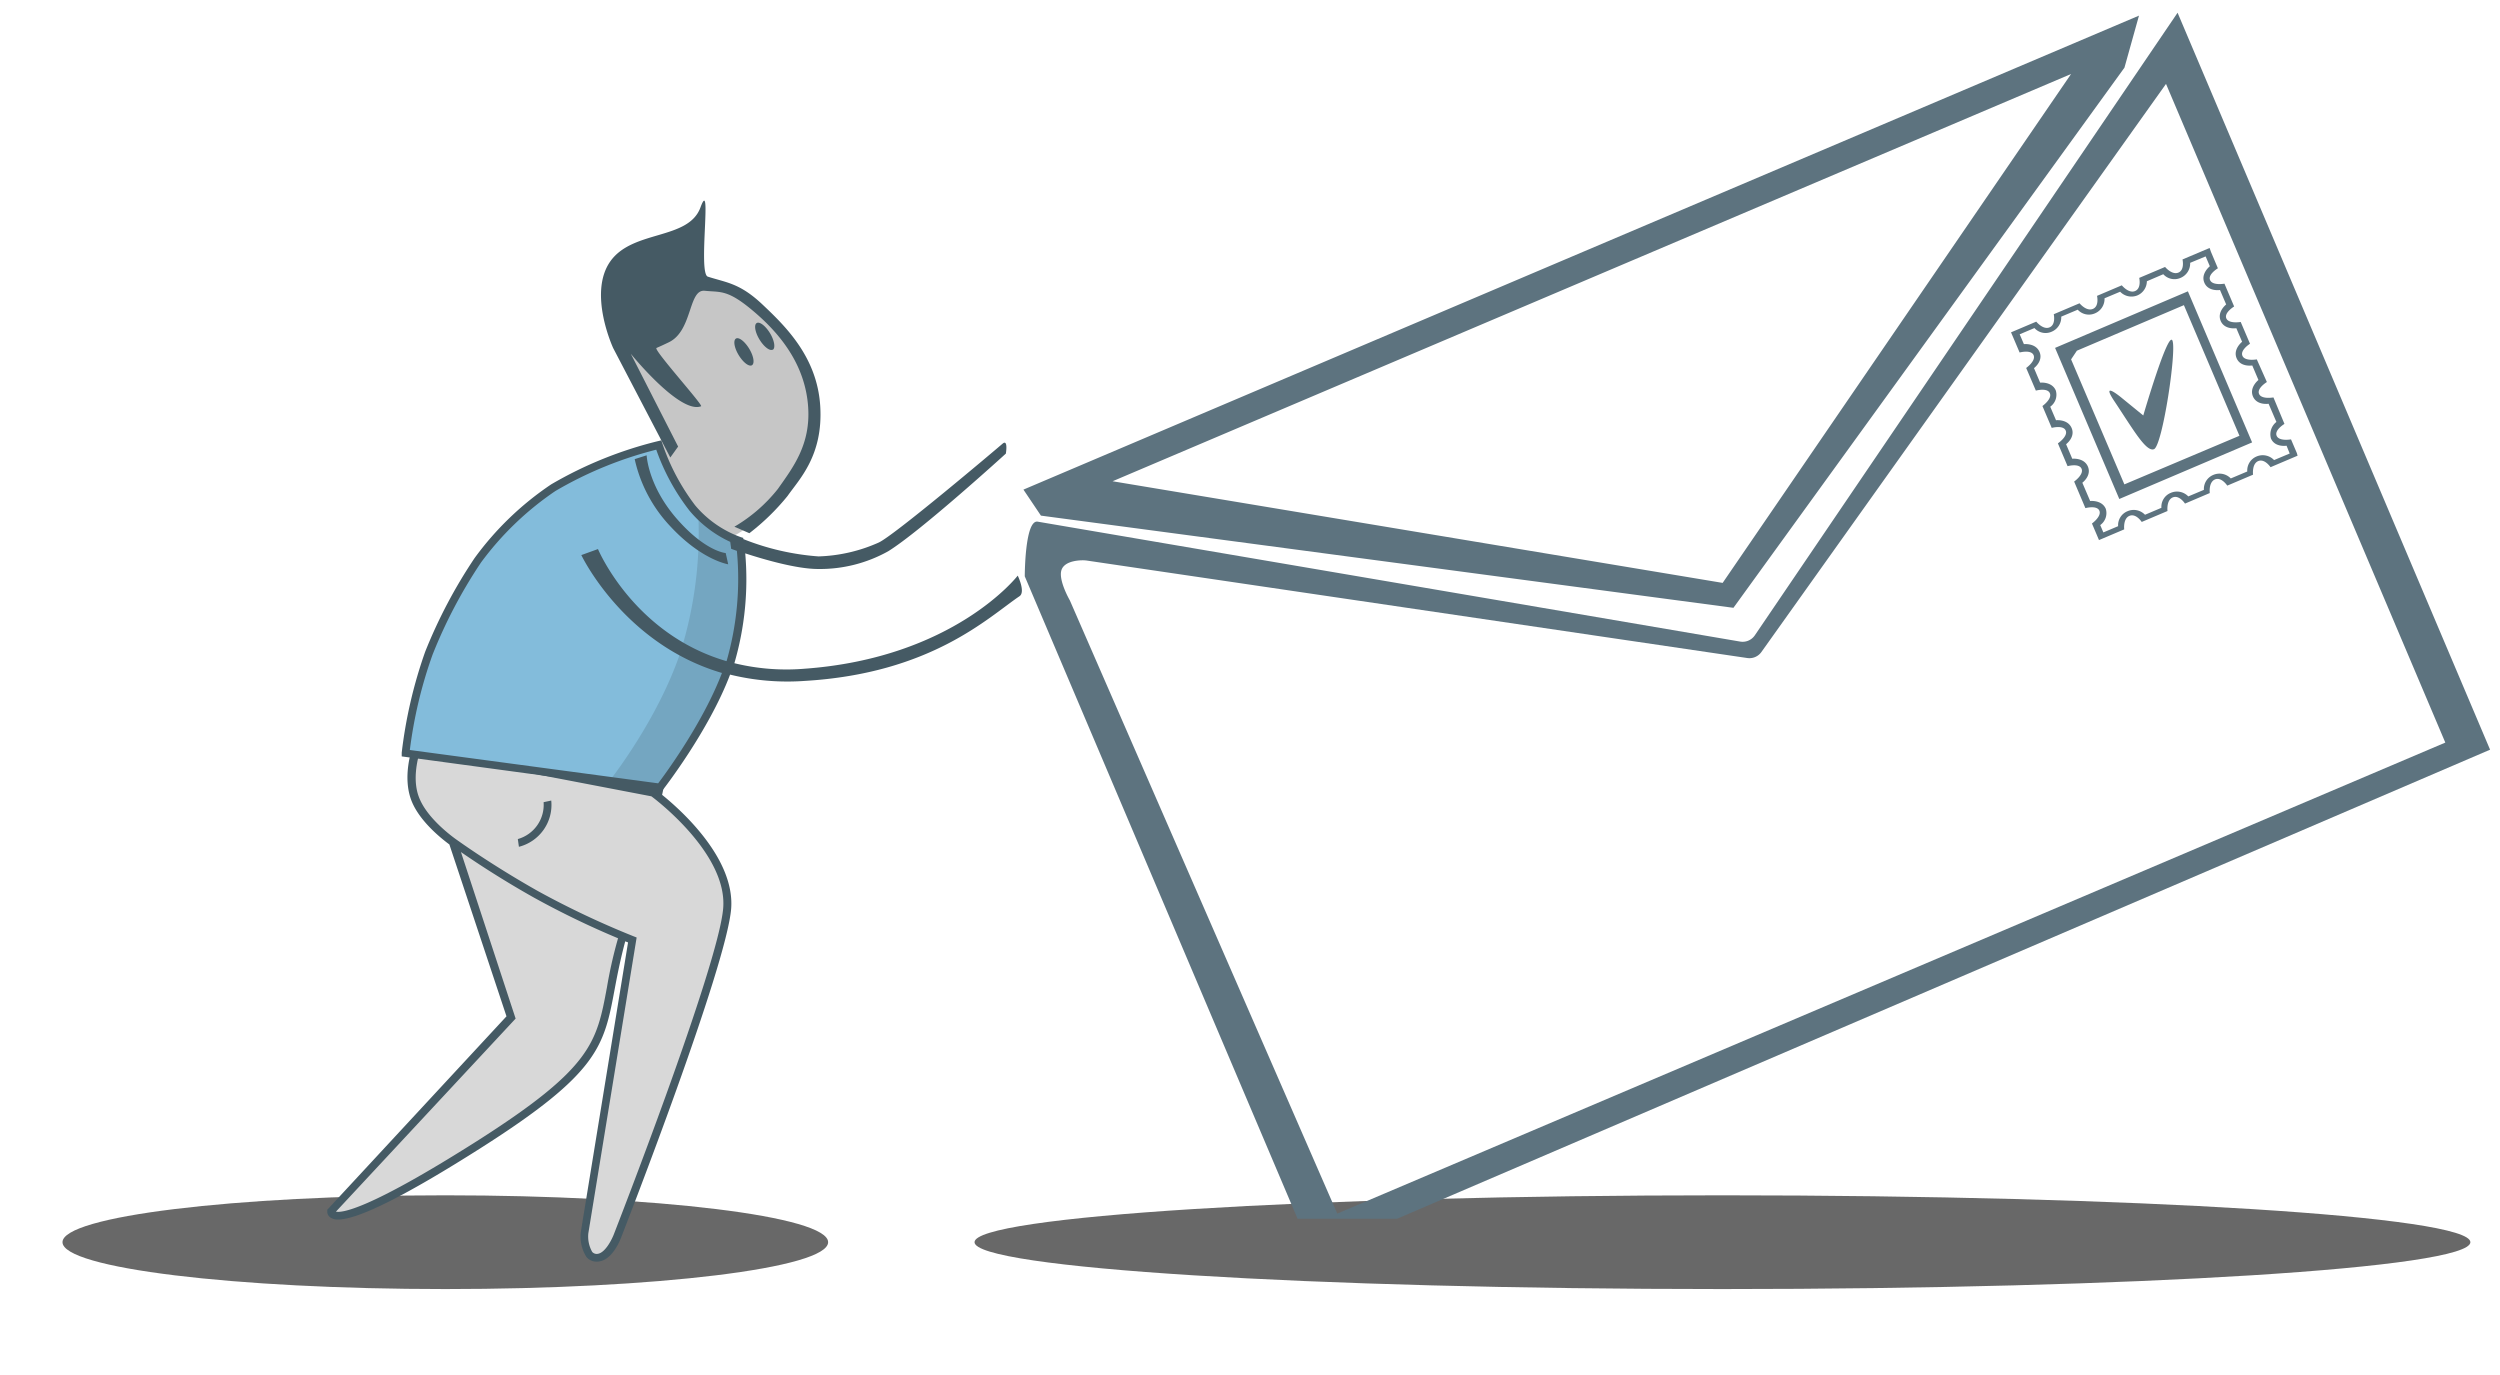<svg xmlns="http://www.w3.org/2000/svg" viewBox="0 0 320 176"><path d="M102.87,47.88c3.89,9.08-2.64,15.79-7.28,19.63-6.36,5.25-11.29-4-11-12.48.05-1.25-4.08-7.82-4.39-9.29s2.82-5.46,6.7-8C92.56,34.1,99.52,40.06,102.87,47.88Z" style="fill:#c6c6c6;fill-rule:evenodd"/><path d="M57,165c27.06,0,49-2.69,49-6s-21.94-6-49-6-49,2.69-49,6S29.94,165,57,165Z" style="fill:#424242;fill-rule:evenodd;opacity:0.8;isolation:isolate"/><path d="M220.47,165c52.88,0,95.74-2.69,95.74-6s-42.86-6-95.74-6-95.73,2.69-95.73,6S167.6,165,220.47,165Z" style="fill:#424242;fill-rule:evenodd;opacity:0.8;isolation:isolate"/><path d="M83.58,101.46l-30.2-5.79s-1.42,3.78-.11,6.82c1,2.44,3.73,4.56,4.74,5.29l7.44,22.48L42.37,155.07s-.44,3.73,18.89-8.56c18.87-12,14.92-14.18,18.4-26.7l1.27.51-6.11,37.44s-.27,3.14,1.47,3.23,2.81-3,2.81-3,13.37-34.25,14-41.73S83.58,101.46,83.58,101.46Z" style="fill:#d8d8d8;fill-rule:evenodd"/><path d="M84.75,101.74c.08-.38.13-.61.13-.63l.12-.6H81l-28-5.41-.15.39c-.06.17-1.47,4-.1,7.2,1.06,2.48,3.66,4.58,4.77,5.4l7.31,22L42,154.73l-.11.12,0,.17a.92.92,0,0,0,.46.86,1.71,1.71,0,0,0,.92.22c2.57,0,8.71-3.08,18.28-9.16,15.13-9.62,15.76-13,17.14-20.39.33-1.76.72-3.75,1.34-6.06l.36.14-6.05,37.09a4.91,4.91,0,0,0,.72,3.17,1.67,1.67,0,0,0,1.22.6h.12c2,0,3.08-3,3.19-3.31.55-1.41,13.4-34.41,14-41.88C94.07,109.89,87.24,103.75,84.75,101.74Zm-7.06,24.63c-1.32,7.1-1.93,10.34-16.69,19.72-14,8.87-17.26,9.16-18,9l23-24.71L59,109.06c1.53,1.06,5,3.4,9.41,5.87a110.34,110.34,0,0,0,10.7,5.17C78.42,122.52,78,124.55,77.69,126.37Zm.94,31.47c-.25.71-1.22,2.73-2.31,2.66a.75.75,0,0,1-.52-.26,4,4,0,0,1-.49-2.4L81.49,120l-.38-.15a111.81,111.81,0,0,1-12.25-5.79c-5.87-3.31-10.13-6.38-10.19-6.42s-3.72-2.49-4.94-5.35c-1-2.26-.31-5,0-6.05l29.65,5.69c1,.74,9.73,7.54,9.19,14.3C92,123.55,78.77,157.48,78.63,157.84Zm-8.07-55.37a5.53,5.53,0,0,1-4.14,5.92l-.07-.5-.07-.49a4.55,4.55,0,0,0,3.3-4.72Z" style="fill:#455a64"/><path d="M84.46,100.81s6.5-8.32,9-15.92a38.41,38.41,0,0,0,1.25-15.61A14.14,14.14,0,0,1,88.61,65,28.19,28.19,0,0,1,84.3,57s-7.77,1.83-13.48,5.47a39,39,0,0,0-9.66,9.29,62.77,62.77,0,0,0-6.27,11.89,57.91,57.91,0,0,0-3,12.79Z" style="fill:#83bcdb;fill-rule:evenodd"/><path d="M94.28,69.07a12,12,0,0,1-2.68-1.19A11.5,11.5,0,0,1,89.39,66a51.24,51.24,0,0,1-2.28,17.45c-2.88,8.63-9,16.38-9,16.38l6.3.88s6-5.41,9-16.06S94.28,69.07,94.28,69.07Z" style="fill-rule:evenodd;opacity:0.12;isolation:isolate"/><path d="M130.27,73.68s-8.15,10.58-27.46,11.93A28,28,0,0,1,94,84.89a38.32,38.32,0,0,0,1.39-14.06c2.36.77,6.57,2,9.3,2a17.91,17.91,0,0,0,9-2.27c4.16-2.57,15.06-12.5,15.06-12.5s.32-1.91-.43-1.26-14.07,11.92-15.9,12.67a20.36,20.36,0,0,1-7.65,1.75A32.23,32.23,0,0,1,95.14,69l0-.15-.3-.09A13.71,13.71,0,0,1,89,64.71a27.61,27.61,0,0,1-4.21-7.91l-.15-.43-.44.1A51.2,51.2,0,0,0,70.55,62a39,39,0,0,0-9.8,9.43,64,64,0,0,0-6.33,12,59.44,59.44,0,0,0-3,12.91l0,.48,33,4.47.28,0,.18-.23c.06-.08,5.84-7.5,8.57-14.71a30.81,30.81,0,0,0,9.5.81c16.24-.95,23.56-8.15,27.54-10.84C131.3,75.79,130.27,73.68,130.27,73.68Zm-46,26.59L52.46,96a57.21,57.21,0,0,1,2.9-12.18A62.65,62.65,0,0,1,61.57,72a38.86,38.86,0,0,1,9.52-9.15A49.41,49.41,0,0,1,84,57.56a27.64,27.64,0,0,0,4.25,7.8,15,15,0,0,0,5.22,4l.12.89.73.26A38.05,38.05,0,0,1,93,84.63C81.07,81.15,76.54,70.28,76.54,70.28l-2.13.77s5.4,11.39,18,15.09C90,92.47,85.21,99,84.24,100.27Zm8.62-29.48s-2.6-.18-6.28-4.41-3.84-8.1-3.84-8.1l-1.53.49a18.27,18.27,0,0,0,4.63,8.67c4,4.28,7.34,4.79,7.34,4.79Z" style="fill:#455a64;fill-rule:evenodd"/><path d="M94,67.42a20,20,0,0,0,5.57-4.84c1.93-2.74,4.22-5.68,3.87-10.54s-3-8.73-6.63-11.89-4.47-2.71-6.6-2.93-1.53,5.14-4.62,6.6q-.87.42-1.56.72c-.44.19,6,7.32,5.71,7.46-2.71,1.06-9-6.72-9-6.72l6.06,11.88-1,1.4-7.31-14s-3.25-7-.38-11.09,10-2.69,11.55-6.92-.35,8.44.94,8.86c2.38.77,4.09.82,7,3.57s7,6.7,7.39,13-2.65,9.32-4.18,11.5a29.1,29.1,0,0,1-4.89,4.77Zm2.25-20.67c-.38.22-1.13-.36-1.7-1.3s-.72-1.88-.35-2.11,1.13.36,1.7,1.3S96.62,46.52,96.25,46.75Zm2.66-2c-.37.22-1.13-.36-1.7-1.3s-.72-1.88-.35-2.1,1.13.36,1.7,1.3S99.28,44.56,98.91,44.78Z" style="fill:#455a64;fill-rule:evenodd"/><path d="M283,32.23h0l-.17-.49-3.47,1.47s.31,1.33-.52,1.68-1.71-.72-1.71-.72l-3.31,1.4s.31,1.32-.52,1.68-1.71-.73-1.71-.73l-3.17,1.35s.31,1.32-.53,1.67-1.71-.72-1.71-.72l-3.3,1.4s.3,1.32-.53,1.68-1.71-.73-1.71-.73l-3.23,1.37.31.72h0l.79,1.86s1.47-.4,1.79.34-.95,1.64-.95,1.64L260.59,50s1.47-.41,1.79.33-.95,1.64-.95,1.64l1.19,2.8s1.47-.4,1.79.34-1,1.64-1,1.64l1.24,2.92s1.47-.41,1.79.33-.95,1.64-.95,1.64l1.44,3.4s1.48-.4,1.79.33-.95,1.64-.95,1.64l.6,1.41h0l.3.71,3.23-1.37s-.17-1.38.67-1.73,1.57.78,1.57.78l3.3-1.4s-.17-1.39.67-1.74,1.57.79,1.57.79l3.17-1.35s-.17-1.38.66-1.74,1.58.79,1.58.79l3.3-1.4s-.17-1.39.66-1.74,1.58.78,1.58.78l3.46-1.47L294,58h0l-.75-1.76s-1.53.28-1.84-.46,1-1.52,1-1.52L291,50.87s-1.53.28-1.84-.45,1-1.52,1-1.52L288.87,46s-1.53.28-1.84-.46S288,44,288,44l-1.19-2.79s-1.53.27-1.84-.46,1-1.52,1-1.52l-1.24-2.92s-1.53.28-1.84-.46,1-1.51,1-1.51Zm-2.68,1.42,2-.83.54,1.26s-1.2.94-.7,2.11,2,.93,2,.93l.79,1.85s-1.2.94-.7,2.11,2,.93,2,.93l.74,1.74s-1.2.94-.7,2.11,2,.92,2,.92l.79,1.86s-1.2.94-.7,2.11,2,.93,2,.93l1,2.33a2,2,0,0,0-.7,2.11c.5,1.18,2,.93,2,.93l.4,1-2,.84a2,2,0,0,0-2.24-.46,1.94,1.94,0,0,0-1.19,1.92l-2.11.89a2,2,0,0,0-2.24-.45,1.94,1.94,0,0,0-1.2,1.91l-2,.84a2,2,0,0,0-2.25-.45A1.92,1.92,0,0,0,276.66,65l-2.1.89a2,2,0,0,0-2.25-.45,1.93,1.93,0,0,0-1.19,1.91l-1.89.8-.4-.94a1.88,1.88,0,0,0,.71-2.08c-.5-1.17-2-1-2-1l-1-2.34s1.21-.9.71-2.07-2-1-2-1l-.79-1.86s1.21-.9.71-2.07-2-1-2-1l-.74-1.73a1.88,1.88,0,0,0,.71-2.08c-.5-1.17-2-1-2-1l-.79-1.86s1.21-.9.71-2.07-2-1-2-1l-.54-1.26,1.89-.8a1.91,1.91,0,0,0,2.2.47,2,2,0,0,0,1.23-1.93l2.11-.89a1.93,1.93,0,0,0,2.2.47,2,2,0,0,0,1.23-1.93l2-.84a2,2,0,0,0,2.21.47A2,2,0,0,0,274.8,36l2.1-.9a1.93,1.93,0,0,0,2.21.47A2,2,0,0,0,280.34,33.65Zm-.27,3.64-17,7.24,8.22,19.34,17-7.24ZM265.1,46l.74-1.11,13.7-5.83,7.11,16.72L271.92,62ZM272,53.43c-.43-.66-.87-1.34-1.31-2-2-2.95,1-.41,1-.41l2.65,2.16s3.13-10.75,3.72-9.61S276.81,57,275.72,57.49C274.88,57.85,273.54,55.77,272,53.43ZM166.09,156,131.17,73.77s0-7.23,1.64-7l89.92,15.35a1.89,1.89,0,0,0,1.89-.8L278.73,1.63l40,94.33L178.82,156Zm5.08-.66L136.94,76.85s-1.48-2.55-1.08-3.86,2.65-1.33,3.24-1.24l84.57,12.48a1.88,1.88,0,0,0,1.78-.76l51.8-72.73L313,95.05ZM133.24,66,131,62.67,273.79,2l-1.86,6.66L221.88,77.8Zm9.17-4.4L265.1,9.47,220.5,74.61Z" style="fill:#5d737f;fill-rule:evenodd"/></svg>